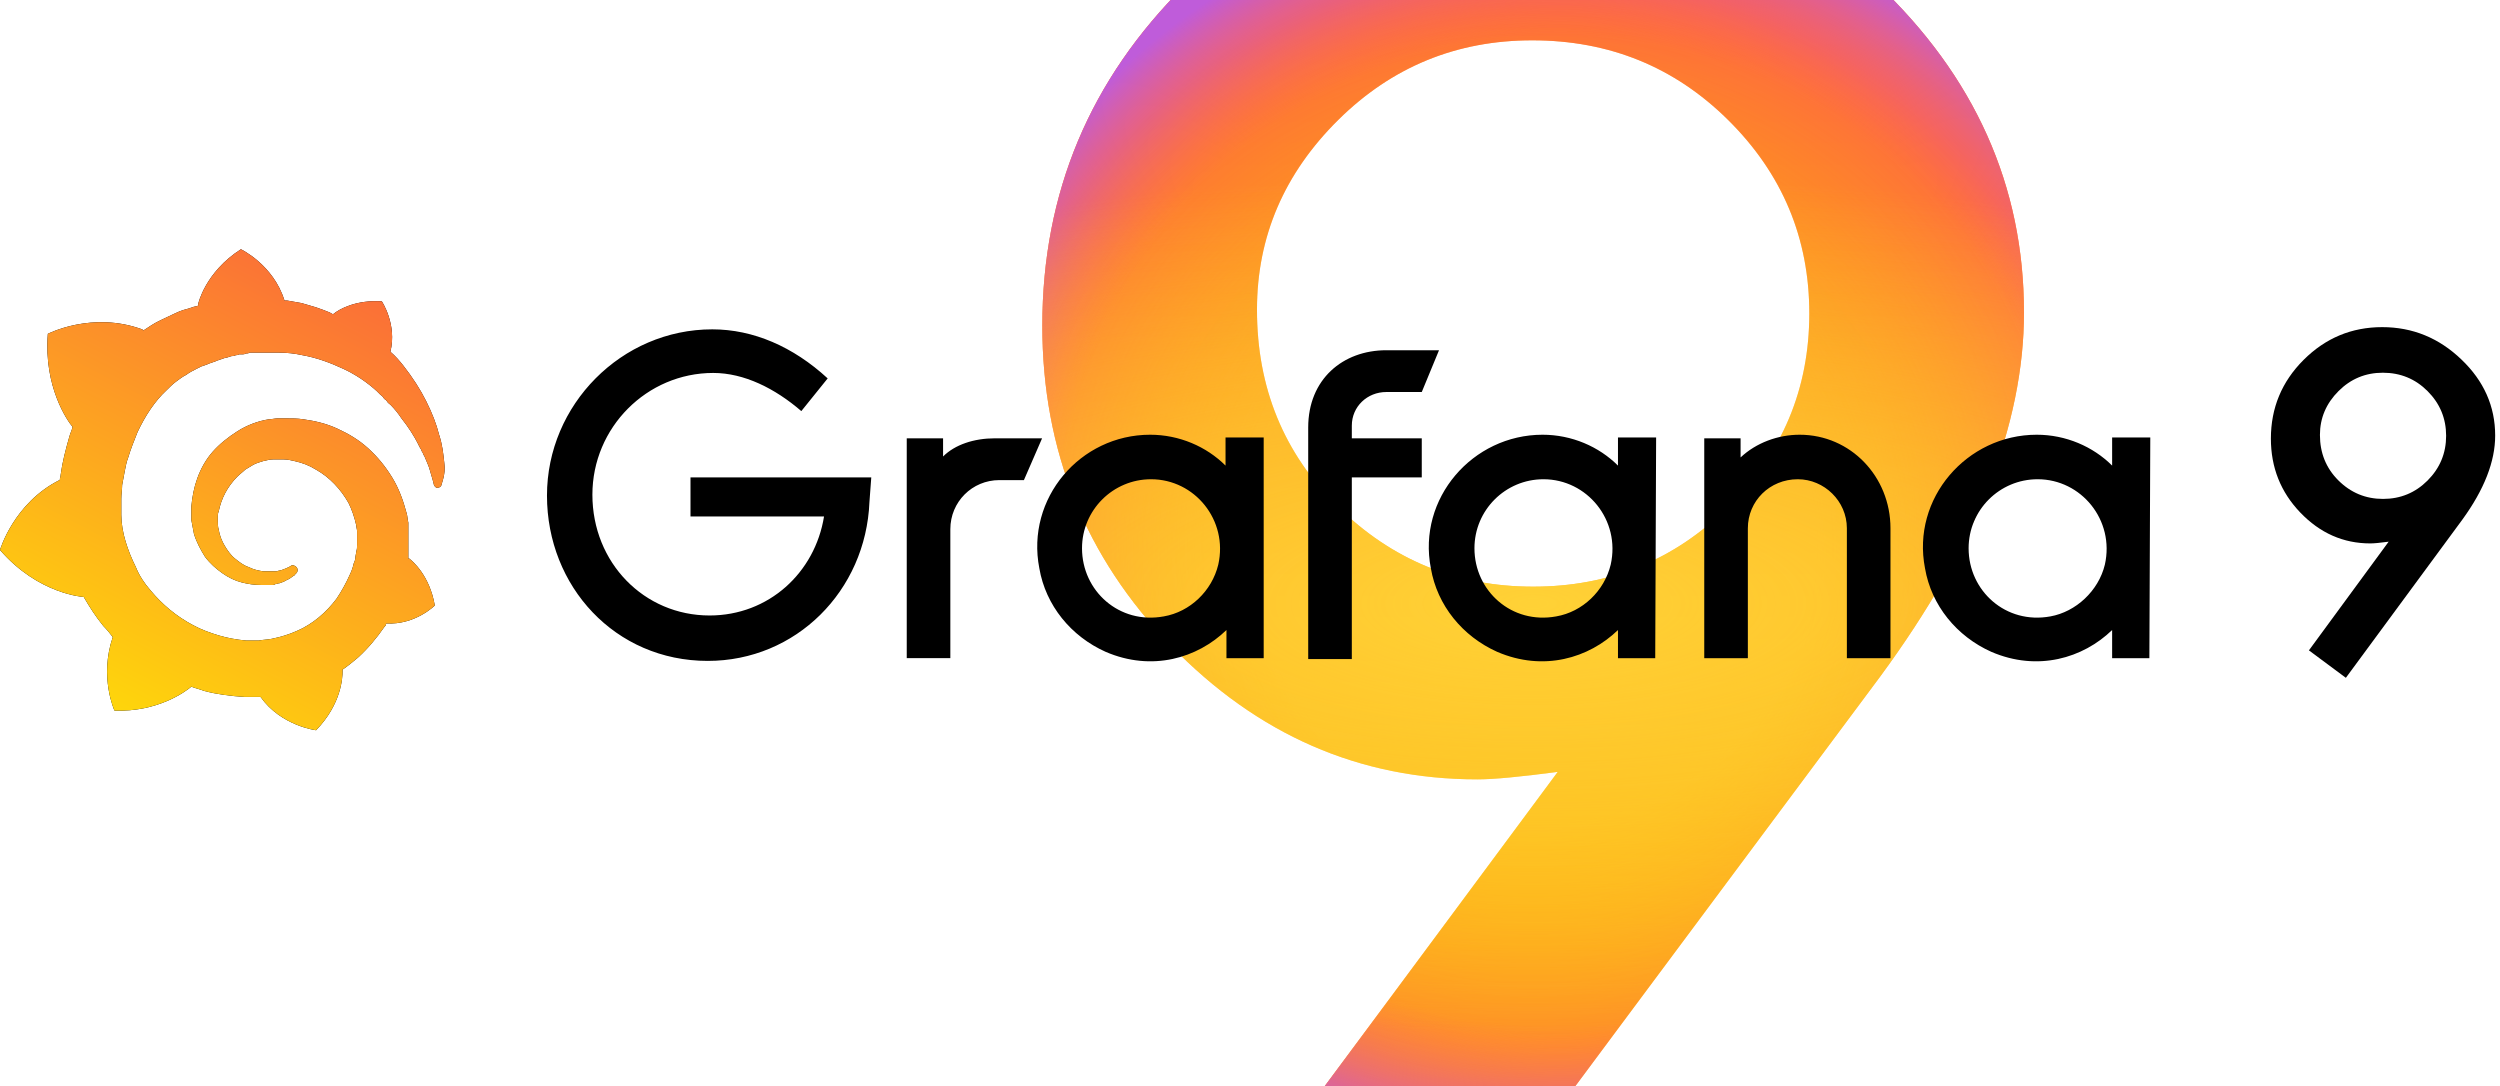 <svg width="191" height="83" viewBox="0 0 191 83" fill="none" xmlns="http://www.w3.org/2000/svg">
<path d="M104.705 104L92.35 94.923L119.011 58.972C117.566 59.163 116.338 59.306 115.326 59.401C114.315 59.496 113.496 59.544 112.87 59.544C103.862 59.544 96.059 56.137 89.459 49.324C82.908 42.557 79.633 34.41 79.633 24.88C79.633 14.731 83.27 6.059 90.543 -1.136C97.865 -8.379 106.632 -12 116.844 -12C127.008 -12 135.847 -8.426 143.361 -1.279C150.876 5.821 154.633 14.207 154.633 23.879C154.633 32.456 150.972 41.724 143.65 51.682L104.705 104ZM96.034 23.665C96.034 29.621 98.082 34.624 102.176 38.674C106.319 42.772 111.304 44.821 117.133 44.821C122.961 44.821 127.923 42.796 132.017 38.745C136.16 34.648 138.231 29.716 138.231 23.951C138.231 18.185 136.16 13.254 132.017 9.156C127.923 5.106 122.937 3.081 117.061 3.081C111.28 3.081 106.343 5.106 102.248 9.156C98.106 13.254 96.034 18.09 96.034 23.665Z" fill="url(#paint0_linear_23953_1165)"/>
<path d="M104.705 104L92.35 94.923L119.011 58.972C117.566 59.163 116.338 59.306 115.326 59.401C114.315 59.496 113.496 59.544 112.87 59.544C103.862 59.544 96.059 56.137 89.459 49.324C82.908 42.557 79.633 34.41 79.633 24.88C79.633 14.731 83.27 6.059 90.543 -1.136C97.865 -8.379 106.632 -12 116.844 -12C127.008 -12 135.847 -8.426 143.361 -1.279C150.876 5.821 154.633 14.207 154.633 23.879C154.633 32.456 150.972 41.724 143.65 51.682L104.705 104ZM96.034 23.665C96.034 29.621 98.082 34.624 102.176 38.674C106.319 42.772 111.304 44.821 117.133 44.821C122.961 44.821 127.923 42.796 132.017 38.745C136.16 34.648 138.231 29.716 138.231 23.951C138.231 18.185 136.16 13.254 132.017 9.156C127.923 5.106 122.937 3.081 117.061 3.081C111.28 3.081 106.343 5.106 102.248 9.156C98.106 13.254 96.034 18.09 96.034 23.665Z" fill="url(#paint1_radial_23953_1165)" fill-opacity="0.7"/>
<path d="M104.705 104L92.35 94.923L119.011 58.972C117.566 59.163 116.338 59.306 115.326 59.401C114.315 59.496 113.496 59.544 112.87 59.544C103.862 59.544 96.059 56.137 89.459 49.324C82.908 42.557 79.633 34.41 79.633 24.88C79.633 14.731 83.27 6.059 90.543 -1.136C97.865 -8.379 106.632 -12 116.844 -12C127.008 -12 135.847 -8.426 143.361 -1.279C150.876 5.821 154.633 14.207 154.633 23.879C154.633 32.456 150.972 41.724 143.65 51.682L104.705 104ZM96.034 23.665C96.034 29.621 98.082 34.624 102.176 38.674C106.319 42.772 111.304 44.821 117.133 44.821C122.961 44.821 127.923 42.796 132.017 38.745C136.16 34.648 138.231 29.716 138.231 23.951C138.231 18.185 136.16 13.254 132.017 9.156C127.923 5.106 122.937 3.081 117.061 3.081C111.28 3.081 106.343 5.106 102.248 9.156C98.106 13.254 96.034 18.09 96.034 23.665Z" fill="url(#paint2_radial_23953_1165)" fill-opacity="0.8"/>
<path d="M104.705 104L92.35 94.923L119.011 58.972C117.566 59.163 116.338 59.306 115.326 59.401C114.315 59.496 113.496 59.544 112.87 59.544C103.862 59.544 96.059 56.137 89.459 49.324C82.908 42.557 79.633 34.41 79.633 24.88C79.633 14.731 83.27 6.059 90.543 -1.136C97.865 -8.379 106.632 -12 116.844 -12C127.008 -12 135.847 -8.426 143.361 -1.279C150.876 5.821 154.633 14.207 154.633 23.879C154.633 32.456 150.972 41.724 143.65 51.682L104.705 104ZM96.034 23.665C96.034 29.621 98.082 34.624 102.176 38.674C106.319 42.772 111.304 44.821 117.133 44.821C122.961 44.821 127.923 42.796 132.017 38.745C136.16 34.648 138.231 29.716 138.231 23.951C138.231 18.185 136.16 13.254 132.017 9.156C127.923 5.106 122.937 3.081 117.061 3.081C111.28 3.081 106.343 5.106 102.248 9.156C98.106 13.254 96.034 18.09 96.034 23.665Z" fill="url(#paint3_radial_23953_1165)" fill-opacity="0.7"/>
<path d="M33.937 35.295C33.872 34.708 33.807 33.99 33.545 33.206C33.35 32.423 33.023 31.575 32.567 30.661C32.11 29.747 31.522 28.833 30.805 27.92C30.543 27.593 30.217 27.202 29.826 26.875C30.348 24.787 29.173 23.024 29.173 23.024C27.215 22.894 25.91 23.612 25.453 24.003C25.388 24.003 25.322 23.938 25.192 23.873C24.866 23.742 24.539 23.612 24.148 23.481C23.756 23.351 23.43 23.285 23.038 23.155C22.646 23.09 22.255 23.024 21.929 22.959C21.863 22.959 21.798 22.959 21.733 22.959C20.884 20.218 18.404 19.043 18.404 19.043C15.663 20.805 15.141 23.22 15.141 23.22C15.141 23.22 15.141 23.285 15.141 23.351C15.011 23.416 14.815 23.416 14.684 23.481C14.489 23.547 14.293 23.612 14.032 23.677C13.836 23.742 13.64 23.808 13.379 23.938C12.988 24.134 12.531 24.33 12.139 24.526C11.748 24.721 11.356 24.983 10.964 25.244C10.899 25.244 10.899 25.178 10.899 25.178C7.048 23.742 3.655 25.505 3.655 25.505C3.328 29.551 5.156 32.162 5.547 32.619C5.482 32.88 5.352 33.141 5.286 33.402C5.025 34.316 4.764 35.295 4.634 36.274C4.634 36.405 4.568 36.535 4.568 36.666C1.044 38.428 0 42.018 0 42.018C2.937 45.412 6.396 45.608 6.396 45.608C6.853 46.391 7.31 47.109 7.897 47.827C8.158 48.088 8.419 48.414 8.615 48.675C7.571 51.743 8.745 54.288 8.745 54.288C12.008 54.419 14.162 52.853 14.619 52.461C14.945 52.592 15.272 52.657 15.598 52.787C16.577 53.048 17.621 53.179 18.665 53.244C18.927 53.244 19.188 53.244 19.449 53.244H19.579H19.644H19.775H19.905C21.472 55.463 24.148 55.79 24.148 55.79C26.105 53.766 26.171 51.743 26.171 51.286C26.171 51.221 26.171 51.221 26.171 51.221V51.156C26.562 50.895 26.954 50.568 27.346 50.242C28.129 49.524 28.781 48.741 29.369 47.892C29.434 47.827 29.499 47.761 29.499 47.631C31.718 47.761 33.219 46.26 33.219 46.26C32.828 43.976 31.522 42.866 31.261 42.67C31.261 42.67 31.261 42.67 31.196 42.67C31.196 42.54 31.196 42.409 31.196 42.279C31.196 42.018 31.196 41.757 31.196 41.561V41.235V41.169V41.104C31.196 41.039 31.196 41.039 31.196 41.039V40.908V40.712C31.196 40.647 31.196 40.582 31.196 40.517C31.196 40.451 31.196 40.386 31.196 40.321V40.125V39.929C31.131 39.668 31.131 39.407 31.066 39.211C30.805 38.232 30.478 37.318 29.956 36.47C29.434 35.621 28.847 34.904 28.129 34.251C27.411 33.598 26.628 33.141 25.779 32.75C24.931 32.358 24.082 32.162 23.169 32.032C22.712 31.966 22.32 31.966 21.863 31.966H21.733H21.668H21.602H21.537H21.407C21.341 31.966 21.276 31.966 21.211 31.966C21.015 31.966 20.754 32.032 20.558 32.032C19.71 32.162 18.861 32.489 18.143 32.945C17.425 33.402 16.773 33.924 16.251 34.512C15.729 35.099 15.337 35.817 15.076 36.535C14.815 37.253 14.684 37.971 14.619 38.689C14.619 38.885 14.619 39.015 14.619 39.211C14.619 39.276 14.619 39.276 14.619 39.342V39.472C14.619 39.538 14.619 39.668 14.619 39.733C14.684 40.06 14.75 40.451 14.815 40.778C15.011 41.43 15.337 42.018 15.663 42.54C16.055 43.062 16.512 43.454 16.969 43.78C17.425 44.106 17.948 44.367 18.47 44.498C18.992 44.629 19.449 44.694 19.971 44.694C20.036 44.694 20.101 44.694 20.166 44.694H20.232H20.297C20.362 44.694 20.427 44.694 20.427 44.694C20.427 44.694 20.427 44.694 20.493 44.694H20.558H20.623C20.689 44.694 20.754 44.694 20.819 44.694C20.884 44.694 20.95 44.694 21.015 44.629C21.145 44.629 21.211 44.563 21.341 44.563C21.537 44.498 21.733 44.433 21.929 44.302C22.124 44.237 22.255 44.106 22.451 43.976C22.516 43.976 22.516 43.911 22.581 43.845C22.777 43.715 22.777 43.454 22.646 43.323C22.516 43.193 22.32 43.127 22.19 43.258C22.124 43.258 22.124 43.323 22.059 43.323C21.929 43.389 21.798 43.454 21.602 43.519C21.472 43.584 21.276 43.584 21.145 43.65C21.08 43.65 20.95 43.65 20.884 43.65C20.819 43.65 20.819 43.65 20.754 43.65C20.689 43.65 20.689 43.65 20.623 43.65C20.558 43.65 20.558 43.65 20.493 43.65C20.427 43.65 20.362 43.65 20.362 43.65H20.297H20.232C20.166 43.65 20.166 43.65 20.101 43.65C19.71 43.584 19.383 43.519 18.992 43.323C18.6 43.193 18.274 42.932 17.948 42.67C17.621 42.409 17.36 42.018 17.164 41.691C16.969 41.365 16.773 40.908 16.707 40.451C16.642 40.256 16.642 39.995 16.642 39.799C16.642 39.733 16.642 39.668 16.642 39.603V39.538V39.472C16.642 39.342 16.642 39.211 16.707 39.081C16.903 38.102 17.36 37.188 18.143 36.405C18.339 36.209 18.535 36.078 18.731 35.883C18.927 35.752 19.188 35.621 19.383 35.491C19.644 35.36 19.905 35.295 20.101 35.23C20.362 35.164 20.623 35.099 20.884 35.099C21.015 35.099 21.145 35.099 21.276 35.099C21.341 35.099 21.341 35.099 21.341 35.099H21.472H21.537H21.668C21.929 35.099 22.255 35.164 22.516 35.23C23.103 35.36 23.625 35.556 24.148 35.883C25.192 36.47 26.04 37.384 26.628 38.428C26.889 38.95 27.084 39.538 27.215 40.125C27.215 40.256 27.28 40.451 27.28 40.582V40.712V40.843C27.28 40.908 27.28 40.908 27.28 40.974C27.28 41.039 27.28 41.039 27.28 41.104V41.235V41.365C27.28 41.43 27.28 41.561 27.28 41.626C27.28 41.822 27.28 41.953 27.215 42.148C27.215 42.279 27.15 42.475 27.15 42.605C27.15 42.736 27.084 42.932 27.019 43.062C26.954 43.389 26.823 43.715 26.693 43.976C26.432 44.563 26.105 45.151 25.714 45.738C24.931 46.782 23.887 47.696 22.646 48.218C22.059 48.48 21.407 48.675 20.754 48.806C20.427 48.871 20.101 48.871 19.775 48.936H19.71H19.644H19.514H19.383H19.318C19.383 48.936 19.318 48.936 19.318 48.936C19.122 48.936 18.992 48.936 18.796 48.936C18.078 48.871 17.36 48.741 16.707 48.545C16.055 48.349 15.337 48.088 14.75 47.761C13.51 47.109 12.4 46.195 11.486 45.086C11.03 44.563 10.638 43.976 10.377 43.323C10.051 42.67 9.79 42.018 9.594 41.365C9.398 40.712 9.267 39.995 9.267 39.342V39.211V39.146V39.015V38.624V38.559V38.428V38.363C9.267 38.297 9.267 38.167 9.267 38.102C9.267 37.775 9.333 37.384 9.333 37.057C9.398 36.731 9.463 36.339 9.528 36.013C9.594 35.687 9.659 35.295 9.79 34.969C9.985 34.316 10.246 33.663 10.508 33.011C11.095 31.77 11.813 30.661 12.726 29.812C12.922 29.617 13.183 29.355 13.444 29.16C13.705 28.964 13.966 28.768 14.227 28.638C14.489 28.442 14.75 28.311 15.011 28.181C15.141 28.115 15.272 28.05 15.402 27.985C15.467 27.985 15.533 27.92 15.598 27.92C15.663 27.92 15.729 27.854 15.794 27.854C16.055 27.724 16.381 27.659 16.642 27.528C16.707 27.528 16.773 27.463 16.838 27.463C16.903 27.463 16.969 27.398 17.034 27.398C17.164 27.332 17.36 27.332 17.491 27.267C17.556 27.267 17.621 27.202 17.752 27.202C17.817 27.202 17.882 27.202 18.013 27.136C18.078 27.136 18.143 27.136 18.274 27.071H18.404H18.535C18.6 27.071 18.665 27.071 18.796 27.006C18.861 27.006 18.992 27.006 19.057 26.941C19.122 26.941 19.253 26.941 19.318 26.941C19.383 26.941 19.449 26.941 19.514 26.941H19.644H19.71H19.775C19.84 26.941 19.971 26.941 20.036 26.941H20.166C20.166 26.941 20.232 26.941 20.166 26.941H20.232C20.297 26.941 20.362 26.941 20.427 26.941C20.754 26.941 21.015 26.941 21.341 26.941C21.929 26.941 22.516 27.006 23.103 27.136C24.213 27.332 25.257 27.724 26.236 28.181C27.215 28.638 28.063 29.225 28.781 29.878C28.847 29.943 28.847 29.943 28.912 30.008C28.977 30.073 28.977 30.073 29.042 30.139C29.108 30.204 29.238 30.269 29.303 30.4C29.369 30.53 29.499 30.53 29.564 30.661C29.63 30.791 29.76 30.857 29.826 30.922C30.152 31.248 30.413 31.575 30.674 31.966C31.196 32.619 31.653 33.337 31.979 33.99C31.979 34.055 32.044 34.055 32.044 34.12C32.044 34.185 32.11 34.185 32.11 34.251C32.175 34.316 32.175 34.381 32.24 34.512C32.306 34.577 32.306 34.642 32.371 34.773C32.436 34.838 32.436 34.904 32.501 35.034C32.632 35.36 32.762 35.621 32.828 35.883C32.958 36.339 33.089 36.731 33.154 37.057C33.219 37.188 33.35 37.318 33.48 37.253C33.611 37.253 33.741 37.123 33.741 36.992C34.002 36.209 34.002 35.752 33.937 35.295Z" fill="black"/>
<path d="M33.937 35.295C33.872 34.708 33.807 33.99 33.545 33.206C33.35 32.423 33.023 31.575 32.567 30.661C32.11 29.747 31.522 28.833 30.805 27.92C30.543 27.593 30.217 27.202 29.826 26.875C30.348 24.787 29.173 23.024 29.173 23.024C27.215 22.894 25.91 23.612 25.453 24.003C25.388 24.003 25.322 23.938 25.192 23.873C24.866 23.742 24.539 23.612 24.148 23.481C23.756 23.351 23.43 23.285 23.038 23.155C22.646 23.09 22.255 23.024 21.929 22.959C21.863 22.959 21.798 22.959 21.733 22.959C20.884 20.218 18.404 19.043 18.404 19.043C15.663 20.805 15.141 23.22 15.141 23.22C15.141 23.22 15.141 23.285 15.141 23.351C15.011 23.416 14.815 23.416 14.684 23.481C14.489 23.547 14.293 23.612 14.032 23.677C13.836 23.742 13.64 23.808 13.379 23.938C12.988 24.134 12.531 24.33 12.139 24.526C11.748 24.721 11.356 24.983 10.964 25.244C10.899 25.244 10.899 25.178 10.899 25.178C7.048 23.742 3.655 25.505 3.655 25.505C3.328 29.551 5.156 32.162 5.547 32.619C5.482 32.88 5.352 33.141 5.286 33.402C5.025 34.316 4.764 35.295 4.634 36.274C4.634 36.405 4.568 36.535 4.568 36.666C1.044 38.428 0 42.018 0 42.018C2.937 45.412 6.396 45.608 6.396 45.608C6.853 46.391 7.31 47.109 7.897 47.827C8.158 48.088 8.419 48.414 8.615 48.675C7.571 51.743 8.745 54.288 8.745 54.288C12.008 54.419 14.162 52.853 14.619 52.461C14.945 52.592 15.272 52.657 15.598 52.787C16.577 53.048 17.621 53.179 18.665 53.244C18.927 53.244 19.188 53.244 19.449 53.244H19.579H19.644H19.775H19.905C21.472 55.463 24.148 55.79 24.148 55.79C26.105 53.766 26.171 51.743 26.171 51.286C26.171 51.221 26.171 51.221 26.171 51.221V51.156C26.562 50.895 26.954 50.568 27.346 50.242C28.129 49.524 28.781 48.741 29.369 47.892C29.434 47.827 29.499 47.761 29.499 47.631C31.718 47.761 33.219 46.26 33.219 46.26C32.828 43.976 31.522 42.866 31.261 42.67C31.261 42.67 31.261 42.67 31.196 42.67C31.196 42.54 31.196 42.409 31.196 42.279C31.196 42.018 31.196 41.757 31.196 41.561V41.235V41.169V41.104C31.196 41.039 31.196 41.039 31.196 41.039V40.908V40.712C31.196 40.647 31.196 40.582 31.196 40.517C31.196 40.451 31.196 40.386 31.196 40.321V40.125V39.929C31.131 39.668 31.131 39.407 31.066 39.211C30.805 38.232 30.478 37.318 29.956 36.47C29.434 35.621 28.847 34.904 28.129 34.251C27.411 33.598 26.628 33.141 25.779 32.75C24.931 32.358 24.082 32.162 23.169 32.032C22.712 31.966 22.32 31.966 21.863 31.966H21.733H21.668H21.602H21.537H21.407C21.341 31.966 21.276 31.966 21.211 31.966C21.015 31.966 20.754 32.032 20.558 32.032C19.71 32.162 18.861 32.489 18.143 32.945C17.425 33.402 16.773 33.924 16.251 34.512C15.729 35.099 15.337 35.817 15.076 36.535C14.815 37.253 14.684 37.971 14.619 38.689C14.619 38.885 14.619 39.015 14.619 39.211C14.619 39.276 14.619 39.276 14.619 39.342V39.472C14.619 39.538 14.619 39.668 14.619 39.733C14.684 40.06 14.75 40.451 14.815 40.778C15.011 41.43 15.337 42.018 15.663 42.54C16.055 43.062 16.512 43.454 16.969 43.78C17.425 44.106 17.948 44.367 18.47 44.498C18.992 44.629 19.449 44.694 19.971 44.694C20.036 44.694 20.101 44.694 20.166 44.694H20.232H20.297C20.362 44.694 20.427 44.694 20.427 44.694C20.427 44.694 20.427 44.694 20.493 44.694H20.558H20.623C20.689 44.694 20.754 44.694 20.819 44.694C20.884 44.694 20.95 44.694 21.015 44.629C21.145 44.629 21.211 44.563 21.341 44.563C21.537 44.498 21.733 44.433 21.929 44.302C22.124 44.237 22.255 44.106 22.451 43.976C22.516 43.976 22.516 43.911 22.581 43.845C22.777 43.715 22.777 43.454 22.646 43.323C22.516 43.193 22.32 43.127 22.19 43.258C22.124 43.258 22.124 43.323 22.059 43.323C21.929 43.389 21.798 43.454 21.602 43.519C21.472 43.584 21.276 43.584 21.145 43.65C21.08 43.65 20.95 43.65 20.884 43.65C20.819 43.65 20.819 43.65 20.754 43.65C20.689 43.65 20.689 43.65 20.623 43.65C20.558 43.65 20.558 43.65 20.493 43.65C20.427 43.65 20.362 43.65 20.362 43.65H20.297H20.232C20.166 43.65 20.166 43.65 20.101 43.65C19.71 43.584 19.383 43.519 18.992 43.323C18.6 43.193 18.274 42.932 17.948 42.67C17.621 42.409 17.36 42.018 17.164 41.691C16.969 41.365 16.773 40.908 16.707 40.451C16.642 40.256 16.642 39.995 16.642 39.799C16.642 39.733 16.642 39.668 16.642 39.603V39.538V39.472C16.642 39.342 16.642 39.211 16.707 39.081C16.903 38.102 17.36 37.188 18.143 36.405C18.339 36.209 18.535 36.078 18.731 35.883C18.927 35.752 19.188 35.621 19.383 35.491C19.644 35.36 19.905 35.295 20.101 35.23C20.362 35.164 20.623 35.099 20.884 35.099C21.015 35.099 21.145 35.099 21.276 35.099C21.341 35.099 21.341 35.099 21.341 35.099H21.472H21.537H21.668C21.929 35.099 22.255 35.164 22.516 35.23C23.103 35.36 23.625 35.556 24.148 35.883C25.192 36.47 26.04 37.384 26.628 38.428C26.889 38.95 27.084 39.538 27.215 40.125C27.215 40.256 27.28 40.451 27.28 40.582V40.712V40.843C27.28 40.908 27.28 40.908 27.28 40.974C27.28 41.039 27.28 41.039 27.28 41.104V41.235V41.365C27.28 41.43 27.28 41.561 27.28 41.626C27.28 41.822 27.28 41.953 27.215 42.148C27.215 42.279 27.15 42.475 27.15 42.605C27.15 42.736 27.084 42.932 27.019 43.062C26.954 43.389 26.823 43.715 26.693 43.976C26.432 44.563 26.105 45.151 25.714 45.738C24.931 46.782 23.887 47.696 22.646 48.218C22.059 48.48 21.407 48.675 20.754 48.806C20.427 48.871 20.101 48.871 19.775 48.936H19.71H19.644H19.514H19.383H19.318C19.383 48.936 19.318 48.936 19.318 48.936C19.122 48.936 18.992 48.936 18.796 48.936C18.078 48.871 17.36 48.741 16.707 48.545C16.055 48.349 15.337 48.088 14.75 47.761C13.51 47.109 12.4 46.195 11.486 45.086C11.03 44.563 10.638 43.976 10.377 43.323C10.051 42.67 9.79 42.018 9.594 41.365C9.398 40.712 9.267 39.995 9.267 39.342V39.211V39.146V39.015V38.624V38.559V38.428V38.363C9.267 38.297 9.267 38.167 9.267 38.102C9.267 37.775 9.333 37.384 9.333 37.057C9.398 36.731 9.463 36.339 9.528 36.013C9.594 35.687 9.659 35.295 9.79 34.969C9.985 34.316 10.246 33.663 10.508 33.011C11.095 31.77 11.813 30.661 12.726 29.812C12.922 29.617 13.183 29.355 13.444 29.16C13.705 28.964 13.966 28.768 14.227 28.638C14.489 28.442 14.75 28.311 15.011 28.181C15.141 28.115 15.272 28.05 15.402 27.985C15.467 27.985 15.533 27.92 15.598 27.92C15.663 27.92 15.729 27.854 15.794 27.854C16.055 27.724 16.381 27.659 16.642 27.528C16.707 27.528 16.773 27.463 16.838 27.463C16.903 27.463 16.969 27.398 17.034 27.398C17.164 27.332 17.36 27.332 17.491 27.267C17.556 27.267 17.621 27.202 17.752 27.202C17.817 27.202 17.882 27.202 18.013 27.136C18.078 27.136 18.143 27.136 18.274 27.071H18.404H18.535C18.6 27.071 18.665 27.071 18.796 27.006C18.861 27.006 18.992 27.006 19.057 26.941C19.122 26.941 19.253 26.941 19.318 26.941C19.383 26.941 19.449 26.941 19.514 26.941H19.644H19.71H19.775C19.84 26.941 19.971 26.941 20.036 26.941H20.166C20.166 26.941 20.232 26.941 20.166 26.941H20.232C20.297 26.941 20.362 26.941 20.427 26.941C20.754 26.941 21.015 26.941 21.341 26.941C21.929 26.941 22.516 27.006 23.103 27.136C24.213 27.332 25.257 27.724 26.236 28.181C27.215 28.638 28.063 29.225 28.781 29.878C28.847 29.943 28.847 29.943 28.912 30.008C28.977 30.073 28.977 30.073 29.042 30.139C29.108 30.204 29.238 30.269 29.303 30.4C29.369 30.53 29.499 30.53 29.564 30.661C29.63 30.791 29.76 30.857 29.826 30.922C30.152 31.248 30.413 31.575 30.674 31.966C31.196 32.619 31.653 33.337 31.979 33.99C31.979 34.055 32.044 34.055 32.044 34.12C32.044 34.185 32.11 34.185 32.11 34.251C32.175 34.316 32.175 34.381 32.24 34.512C32.306 34.577 32.306 34.642 32.371 34.773C32.436 34.838 32.436 34.904 32.501 35.034C32.632 35.36 32.762 35.621 32.828 35.883C32.958 36.339 33.089 36.731 33.154 37.057C33.219 37.188 33.35 37.318 33.48 37.253C33.611 37.253 33.741 37.123 33.741 36.992C34.002 36.209 34.002 35.752 33.937 35.295Z" fill="url(#paint4_linear_23953_1165)"/>
<path fill-rule="evenodd" clip-rule="evenodd" d="M66.426 38.348C66.149 45.15 60.805 50.493 54.073 50.493C46.994 50.493 41.789 44.803 41.789 37.862C41.789 30.922 47.48 25.162 54.42 25.162C57.543 25.162 60.597 26.481 63.234 28.91L61.221 31.408C59.209 29.673 56.849 28.493 54.489 28.493C49.423 28.493 45.259 32.657 45.259 37.793C45.259 42.998 49.215 47.023 54.212 47.023C58.723 47.023 62.262 43.761 62.956 39.459H52.754V36.474H66.565L66.426 38.348ZM78.227 36.68H76.353C74.271 36.68 72.606 38.346 72.606 40.428V50.282H69.275V33.487H72.051V34.876C72.953 33.973 74.41 33.487 76.006 33.487H79.615L78.227 36.68ZM93.701 50.285H96.546V33.421H93.631V35.572C92.174 34.115 90.092 33.213 87.871 33.213C82.527 33.213 78.363 38.071 79.404 43.415C79.89 46.26 81.833 48.62 84.471 49.8C88.01 51.326 91.48 50.285 93.701 48.134V50.285ZM87.941 36.614C91.272 36.614 93.84 39.736 93.076 43.137C92.59 45.15 90.925 46.746 88.912 47.093C85.512 47.718 82.666 45.15 82.666 41.888C82.666 38.973 85.026 36.614 87.941 36.614ZM103.279 32.518V33.49H108.623V36.474H103.279V50.354H99.947V32.657C99.947 28.979 102.585 26.758 105.916 26.758H109.941L108.623 29.95H105.916C104.458 29.95 103.279 31.061 103.279 32.518ZM123.613 50.285H126.459L126.528 33.421H123.613V35.572C122.156 34.115 120.074 33.213 117.853 33.213C112.509 33.213 108.276 38.071 109.317 43.415C109.803 46.26 111.746 48.62 114.383 49.8C117.922 51.326 121.392 50.285 123.613 48.134V50.285ZM117.922 36.614C121.254 36.614 123.821 39.736 123.058 43.137C122.572 45.15 120.907 46.746 118.894 47.093C115.493 47.718 112.648 45.15 112.648 41.888C112.648 38.973 115.008 36.614 117.922 36.614ZM144.432 40.361V50.285H141.101V40.361C141.101 38.279 139.366 36.614 137.353 36.614C135.202 36.614 133.536 38.279 133.536 40.361V50.285H130.205V33.49H132.981V34.948C134.161 33.837 135.826 33.213 137.492 33.213C141.378 33.213 144.432 36.405 144.432 40.361ZM161.367 50.285H164.212L164.282 33.421H161.367V35.572C159.909 34.115 157.827 33.213 155.607 33.213C150.263 33.213 146.029 38.071 147.07 43.415C147.556 46.26 149.499 48.62 152.137 49.8C155.676 51.326 159.146 50.285 161.367 48.134V50.285ZM155.676 36.614C159.007 36.614 161.575 39.736 160.812 43.137C160.326 45.15 158.591 46.746 156.648 47.093C153.247 47.718 150.402 45.15 150.402 41.888C150.402 38.973 152.761 36.614 155.676 36.614Z" fill="black"/>
<path d="M179.224 51.785L176.401 49.688L182.493 41.385C182.163 41.429 181.882 41.462 181.651 41.484C181.42 41.506 181.233 41.517 181.09 41.517C179.032 41.517 177.249 40.73 175.741 39.157C174.244 37.594 173.496 35.712 173.496 33.511C173.496 31.167 174.327 29.164 175.989 27.502C177.661 25.829 179.664 24.993 181.997 24.993C184.32 24.993 186.339 25.819 188.056 27.469C189.772 29.109 190.631 31.046 190.631 33.28C190.631 35.261 189.794 37.401 188.122 39.701L179.224 51.785ZM177.243 33.23C177.243 34.606 177.711 35.762 178.646 36.697C179.593 37.643 180.732 38.117 182.063 38.117C183.395 38.117 184.529 37.649 185.464 36.714C186.41 35.767 186.884 34.628 186.884 33.296C186.884 31.965 186.41 30.826 185.464 29.879C184.529 28.944 183.39 28.476 182.047 28.476C180.726 28.476 179.598 28.944 178.663 29.879C177.717 30.826 177.243 31.943 177.243 33.23Z" fill="black"/>
<defs>
<linearGradient id="paint0_linear_23953_1165" x1="124.495" y1="-12" x2="124.495" y2="104" gradientUnits="userSpaceOnUse">
<stop stop-color="#FC7436"/>
<stop offset="0.148" stop-color="#FD9428"/>
<stop offset="1" stop-color="#FFD00E"/>
</linearGradient>
<radialGradient id="paint1_radial_23953_1165" cx="0" cy="0" r="1" gradientUnits="userSpaceOnUse" gradientTransform="translate(117.133 41.704) rotate(90) scale(44.037 44.63)">
<stop offset="0.484" stop-color="#FF8A00" stop-opacity="0"/>
<stop offset="1" stop-color="#FF5151"/>
</radialGradient>
<radialGradient id="paint2_radial_23953_1165" cx="0" cy="0" r="1" gradientUnits="userSpaceOnUse" gradientTransform="translate(119.203 40.63) rotate(90) scale(50.481 51.161)">
<stop offset="0.748" stop-color="#FF6363" stop-opacity="0"/>
<stop offset="0.96" stop-color="#AF5AFF"/>
</radialGradient>
<radialGradient id="paint3_radial_23953_1165" cx="0" cy="0" r="1" gradientUnits="userSpaceOnUse" gradientTransform="translate(117.133 46.114) scale(93.865 32.922)">
<stop stop-color="#FFE141"/>
<stop offset="1" stop-color="#FFDF39" stop-opacity="0"/>
</radialGradient>
<linearGradient id="paint4_linear_23953_1165" x1="16.988" y1="64.469" x2="37.367" y2="25.411" gradientUnits="userSpaceOnUse">
<stop stop-color="#FFE405"/>
<stop offset="1" stop-color="#FB6B39"/>
</linearGradient>
</defs>
</svg>
